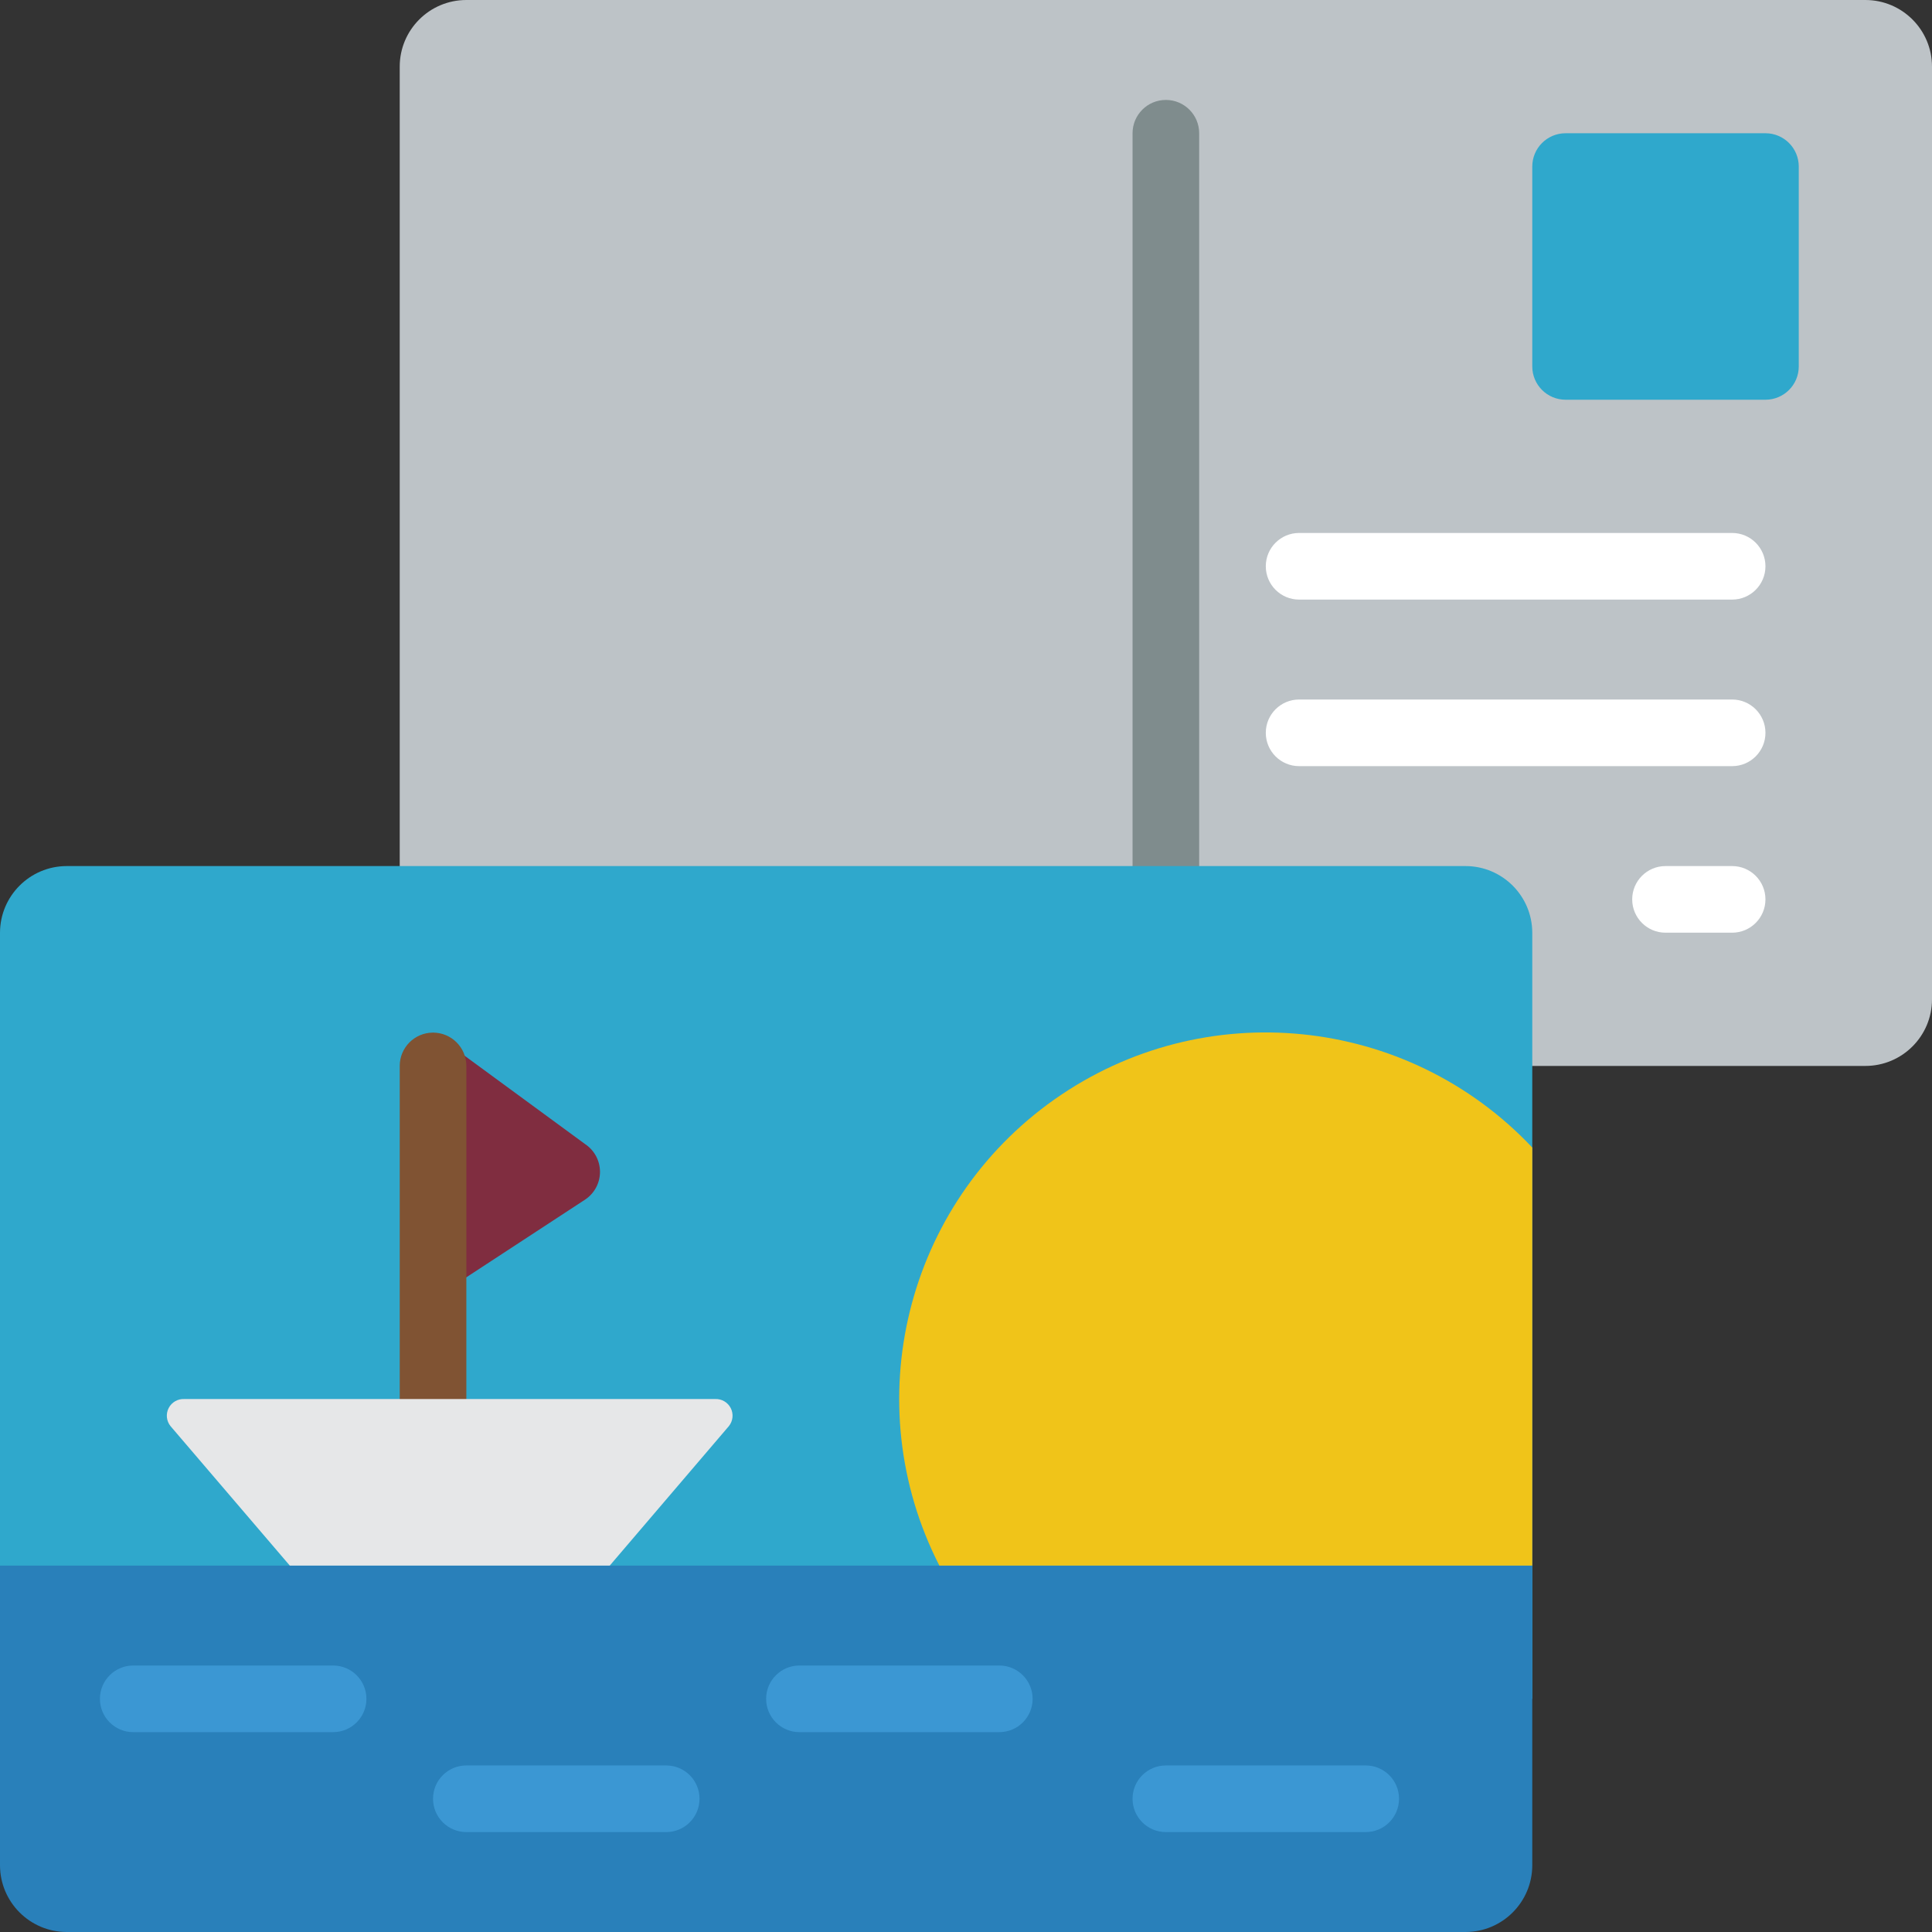 <?xml version="1.0" encoding="iso-8859-1"?>
<!-- Generator: Adobe Illustrator 21.0.0, SVG Export Plug-In . SVG Version: 6.00 Build 0)  -->
<svg version="1.1" id="Capa_1" xmlns="http://www.w3.org/2000/svg" xmlns:xlink="http://www.w3.org/1999/xlink" x="0px" y="0px"
	 viewBox="0 0 512 512" style="enable-background:new 0 0 512 512;" xml:space="preserve">
<rect x="0" y="0" width="512" height="512" fill="#333333" stroke="none"/>
<g>
	<path style="fill:#BDC3C7;" d="M406.069,282.483h88.276c9.751,0,17.655-7.904,17.655-17.655V17.655C512,7.904,504.095,0,494.345,0
		H123.586c-9.751,0-17.655,7.904-17.655,17.655v264.828H406.069z"/>
	<path style="fill:#7F8C8D;" d="M308.966,238.345c-4.875,0-8.828-3.952-8.828-8.828V35.31c0-4.875,3.952-8.828,8.828-8.828
		s8.828,3.952,8.828,8.828v194.207C317.793,234.393,313.841,238.345,308.966,238.345z"/>
	<g>
		<path style="fill:#2FA8CC;" d="M414.897,35.31h52.966c4.875,0,8.828,3.952,8.828,8.828v52.966c0,4.875-3.952,8.828-8.828,8.828
			h-52.966c-4.875,0-8.828-3.952-8.828-8.828V44.138C406.069,39.263,410.021,35.31,414.897,35.31z"/>
		<path style="fill:#2FA8CC;" d="M406.069,247.172v203.035H0V247.172c0.029-9.739,7.917-17.626,17.655-17.655h370.759
			C398.152,229.546,406.04,237.434,406.069,247.172z"/>
	</g>
	<path style="fill:#2980BA;" d="M406.069,414.897v79.448c-0.029,9.739-7.917,17.626-17.655,17.655H17.655
		C7.917,511.971,0.029,504.083,0,494.345v-79.448H406.069z"/>
	<g>
		<path style="fill:#3B97D3;" d="M88.276,441.379H35.31c-4.875,0-8.828,3.952-8.828,8.828c0,4.875,3.952,8.828,8.828,8.828h52.966
			c4.875,0,8.828-3.952,8.828-8.828C97.103,445.332,93.151,441.379,88.276,441.379z"/>
		<path style="fill:#3B97D3;" d="M176.552,467.862h-52.966c-4.875,0-8.828,3.952-8.828,8.828s3.952,8.828,8.828,8.828h52.966
			c4.875,0,8.828-3.952,8.828-8.828S181.427,467.862,176.552,467.862z"/>
		<path style="fill:#3B97D3;" d="M264.828,441.379h-52.966c-4.875,0-8.828,3.952-8.828,8.828c0,4.875,3.952,8.828,8.828,8.828
			h52.966c4.875,0,8.828-3.952,8.828-8.828C273.655,445.332,269.703,441.379,264.828,441.379z"/>
		<path style="fill:#3B97D3;" d="M361.931,467.862h-52.966c-4.875,0-8.828,3.952-8.828,8.828s3.952,8.828,8.828,8.828h52.966
			c4.875,0,8.828-3.952,8.828-8.828S366.806,467.862,361.931,467.862z"/>
	</g>
	<g>
		<path style="fill:#FFFFFF;" d="M344.276,158.897h114.759c4.875,0,8.828-3.952,8.828-8.828s-3.952-8.828-8.828-8.828H344.276
			c-4.875,0-8.828,3.952-8.828,8.828S339.401,158.897,344.276,158.897z"/>
		<path style="fill:#FFFFFF;" d="M459.034,185.379H344.276c-4.875,0-8.828,3.952-8.828,8.828s3.952,8.828,8.828,8.828h114.759
			c4.875,0,8.828-3.952,8.828-8.828S463.91,185.379,459.034,185.379z"/>
		<path style="fill:#FFFFFF;" d="M459.034,229.517h-17.655c-4.875,0-8.828,3.952-8.828,8.828c0,4.875,3.952,8.828,8.828,8.828
			h17.655c4.875,0,8.828-3.952,8.828-8.828C467.862,233.469,463.91,229.517,459.034,229.517z"/>
	</g>
	<path style="fill:#802D40;" d="M155.101,317.881l-40.342,26.394v-70.621l40.342,29.572c2.44,1.64,3.904,4.387,3.904,7.327
		C159.005,313.494,157.541,316.242,155.101,317.881z"/>
	<path style="fill:#805333;" d="M114.759,379.586c-4.875,0-8.828-3.952-8.828-8.828v-88.276c0-4.875,3.952-8.828,8.828-8.828
		s8.828,3.952,8.828,8.828v88.276C123.586,375.634,119.634,379.586,114.759,379.586z"/>
	<path style="fill:#F0C419;" d="M406.069,304.11v110.786H248.938c-21.99-43.037-8.984-95.695,30.515-123.544
		C318.952,263.503,372.92,268.941,406.069,304.11z"/>
	<path style="fill:#E6E7E8;" d="M76.8,414.897l-31.62-36.97c-1.089-1.358-1.277-3.229-0.482-4.777s2.426-2.485,4.163-2.391h140.623
		c1.738-0.094,3.368,0.843,4.163,2.391c0.795,1.548,0.606,3.419-0.482,4.777l-31.576,36.97H76.8z"/>
</g>
<g>
</g>
<g>
</g>
<g>
</g>
<g>
</g>
<g>
</g>
<g>
</g>
<g>
</g>
<g>
</g>
<g>
</g>
<g>
</g>
<g>
</g>
<g>
</g>
<g>
</g>
<g>
</g>
<g>
</g>
</svg>
